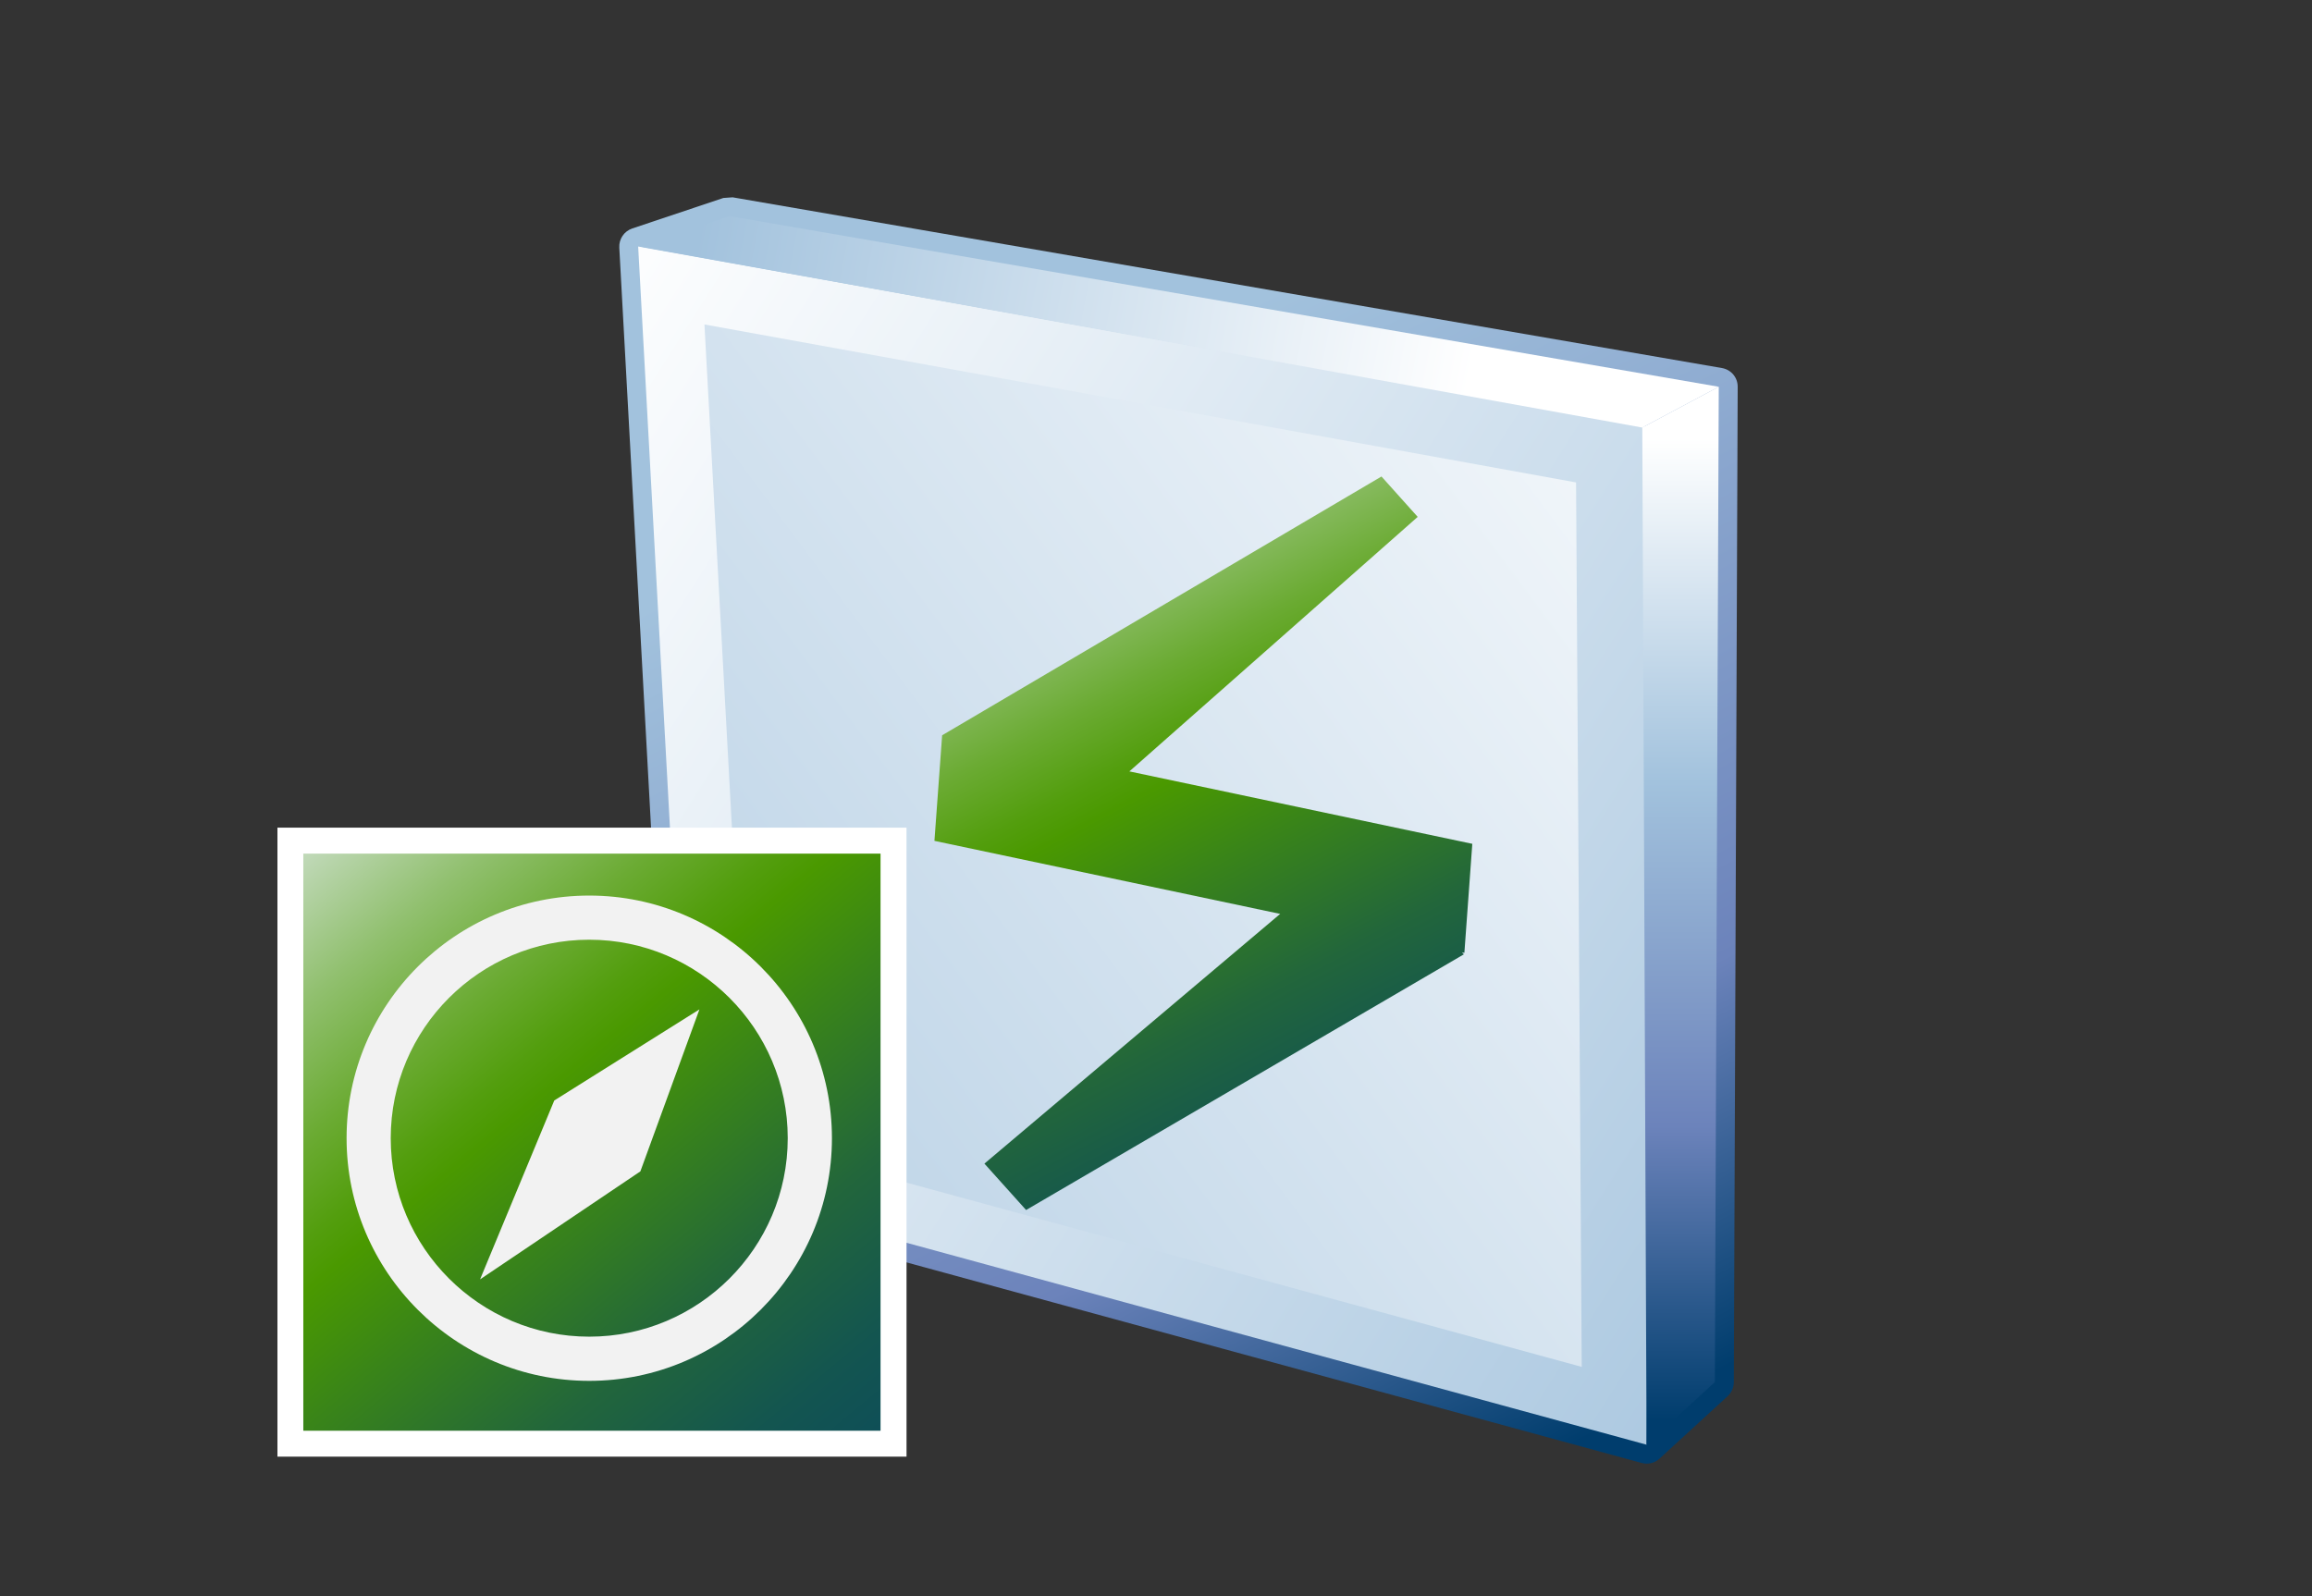 <?xml version="1.0" encoding="UTF-8" standalone="no"?>
<!DOCTYPE svg PUBLIC "-//W3C//DTD SVG 1.1 Tiny//EN" "http://www.w3.org/Graphics/SVG/1.1/DTD/svg11-tiny.dtd">
<svg xmlns="http://www.w3.org/2000/svg" xmlns:xlink="http://www.w3.org/1999/xlink" width="42" height="29" viewBox="0 0 42 29">
<rect x="0" y="0" width="42" height="29" fill="#333333" stroke="none"/>
<rect fill="none" height="29" width="42"/>
<linearGradient id="SVGID_1" gradientUnits="userSpaceOnUse" x1="17.44" y1="5.5" x2="28.17" y2="26.71">
<stop stop-color="#A2C2DD" offset="0.1"/>
<stop stop-color="#6C83BB" offset="0.71"/>
<stop stop-color="#003D6D" offset="0.99"/>
</linearGradient>
<path d="M29.824,26.58l-17.39-4.745c-0.143-0.039-0.246-0.165-0.252-0.314l0,0L11.25,4.498 c-0.008-0.156,0.088-0.297,0.235-0.347l0,0l1.655-0.554l0.169-0.012l17.973,3.102c0.166,0.029,0.287,0.172,0.285,0.342l0,0 l-0.07,18.083c0,0.096-0.041,0.188-0.111,0.253l0,0l-1.24,1.137c-0.064,0.059-0.146,0.09-0.232,0.09l0,0 C29.885,26.592,29.854,26.588,29.824,26.58L29.824,26.58z" fill="url(#SVGID_1)"/>
<linearGradient id="SVGID_2" gradientUnits="userSpaceOnUse" x1="7.68" y1="5.99" x2="36" y2="23.97">
<stop stop-color="#FFFFFF" offset="0.05"/>
<stop stop-color="#A2C2DD" offset="1"/>
</linearGradient>
<polygon fill="url(#SVGID_2)" points="12.524,21.503 11.593,4.479 30.115,7.794 29.912,26.248 "/>
<linearGradient id="SVGID_3" gradientUnits="userSpaceOnUse" x1="35.37" y1="4.49" x2="4.92" y2="27.16">
<stop stop-color="#FFFFFF" offset="0.05"/>
<stop stop-color="#A2C2DD" offset="1"/>
</linearGradient>
<polygon fill="url(#SVGID_3)" points="13.606,20.705 12.797,5.895 28.631,8.765 28.734,24.834 "/>
<linearGradient id="SVGID_4" gradientUnits="userSpaceOnUse" x1="30.53" y1="7.97" x2="30.53" y2="25.81">
<stop stop-color="#FFFFFF" offset="0"/>
<stop stop-color="#A2C2DD" offset="0.35"/>
<stop stop-color="#6C83BB" offset="0.7"/>
<stop stop-color="#003D6D" offset="1"/>
</linearGradient>
<polygon fill="url(#SVGID_4)" points="29.912,26.248 29.834,7.768 31.223,7.027 31.152,25.111 "/>
<linearGradient id="SVGID_5" gradientUnits="userSpaceOnUse" x1="27.47" y1="6.91" x2="12.71" y2="4.09">
<stop stop-color="#FFFFFF" offset="0.05"/>
<stop stop-color="#A2C2DD" offset="1"/>
</linearGradient>
<polygon fill="url(#SVGID_5)" points="29.834,7.768 31.223,7.027 13.25,3.926 11.622,4.479 "/>
<linearGradient id="SVGID_6" gradientUnits="userSpaceOnUse" x1="18.07" y1="8.09" x2="25.3" y2="21.93">
<stop stop-color="#E6EEF4" offset="0"/>
<stop stop-color="#C6DCC1" offset="0.08"/>
<stop stop-color="#91C06F" offset="0.21"/>
<stop stop-color="#6BAB33" offset="0.32"/>
<stop stop-color="#539E0E" offset="0.4"/>
<stop stop-color="#4A9900" offset="0.44"/>
<stop stop-color="#398419" offset="0.55"/>
<stop stop-color="#22663B" offset="0.71"/>
<stop stop-color="#135550" offset="0.85"/>
<stop stop-color="#0E4E58" offset="0.94"/>
</linearGradient>
<polygon fill="url(#SVGID_6)" points="25.096,8.657 25.754,9.391 20.516,14.015 26.746,15.331 26.602,17.312 26.559,17.302 26.592,17.339 18.64,21.984 17.883,21.141 23.256,16.604 16.975,15.277 17.115,13.359 "/>
<rect fill="#FFFFFF" height="11.428" width="11.428" x="5.04" y="15.037"/>
<linearGradient id="SVGID_7" gradientUnits="userSpaceOnUse" x1="4.99" y1="13.82" x2="16.28" y2="27.4">
<stop stop-color="#E6EEF4" offset="0"/>
<stop stop-color="#C6DCC1" offset="0.08"/>
<stop stop-color="#91C06F" offset="0.21"/>
<stop stop-color="#6BAB33" offset="0.32"/>
<stop stop-color="#539E0E" offset="0.4"/>
<stop stop-color="#4A9900" offset="0.44"/>
<stop stop-color="#398419" offset="0.55"/>
<stop stop-color="#22663B" offset="0.71"/>
<stop stop-color="#135550" offset="0.85"/>
<stop stop-color="#0E4E58" offset="0.94"/>
</linearGradient>
<rect fill="url(#SVGID_7)" height="10.485" width="10.486" x="5.51" y="15.509"/>
<path d="M6.296,20.679c0,2.431,1.978,4.409,4.408,4.409s4.409-1.979,4.409-4.409s-1.979-4.408-4.409-4.408 S6.296,18.248,6.296,20.679z M7.098,20.679c0-1.988,1.618-3.606,3.606-3.606s3.606,1.618,3.606,3.606 c0,1.989-1.618,3.606-3.606,3.606S7.098,22.668,7.098,20.679z" fill="#F2F2F2"/>
<polygon fill="#F2F2F2" points="12.706,18.339 10.069,19.994 8.721,23.244 11.633,21.282 "/>
</svg>
